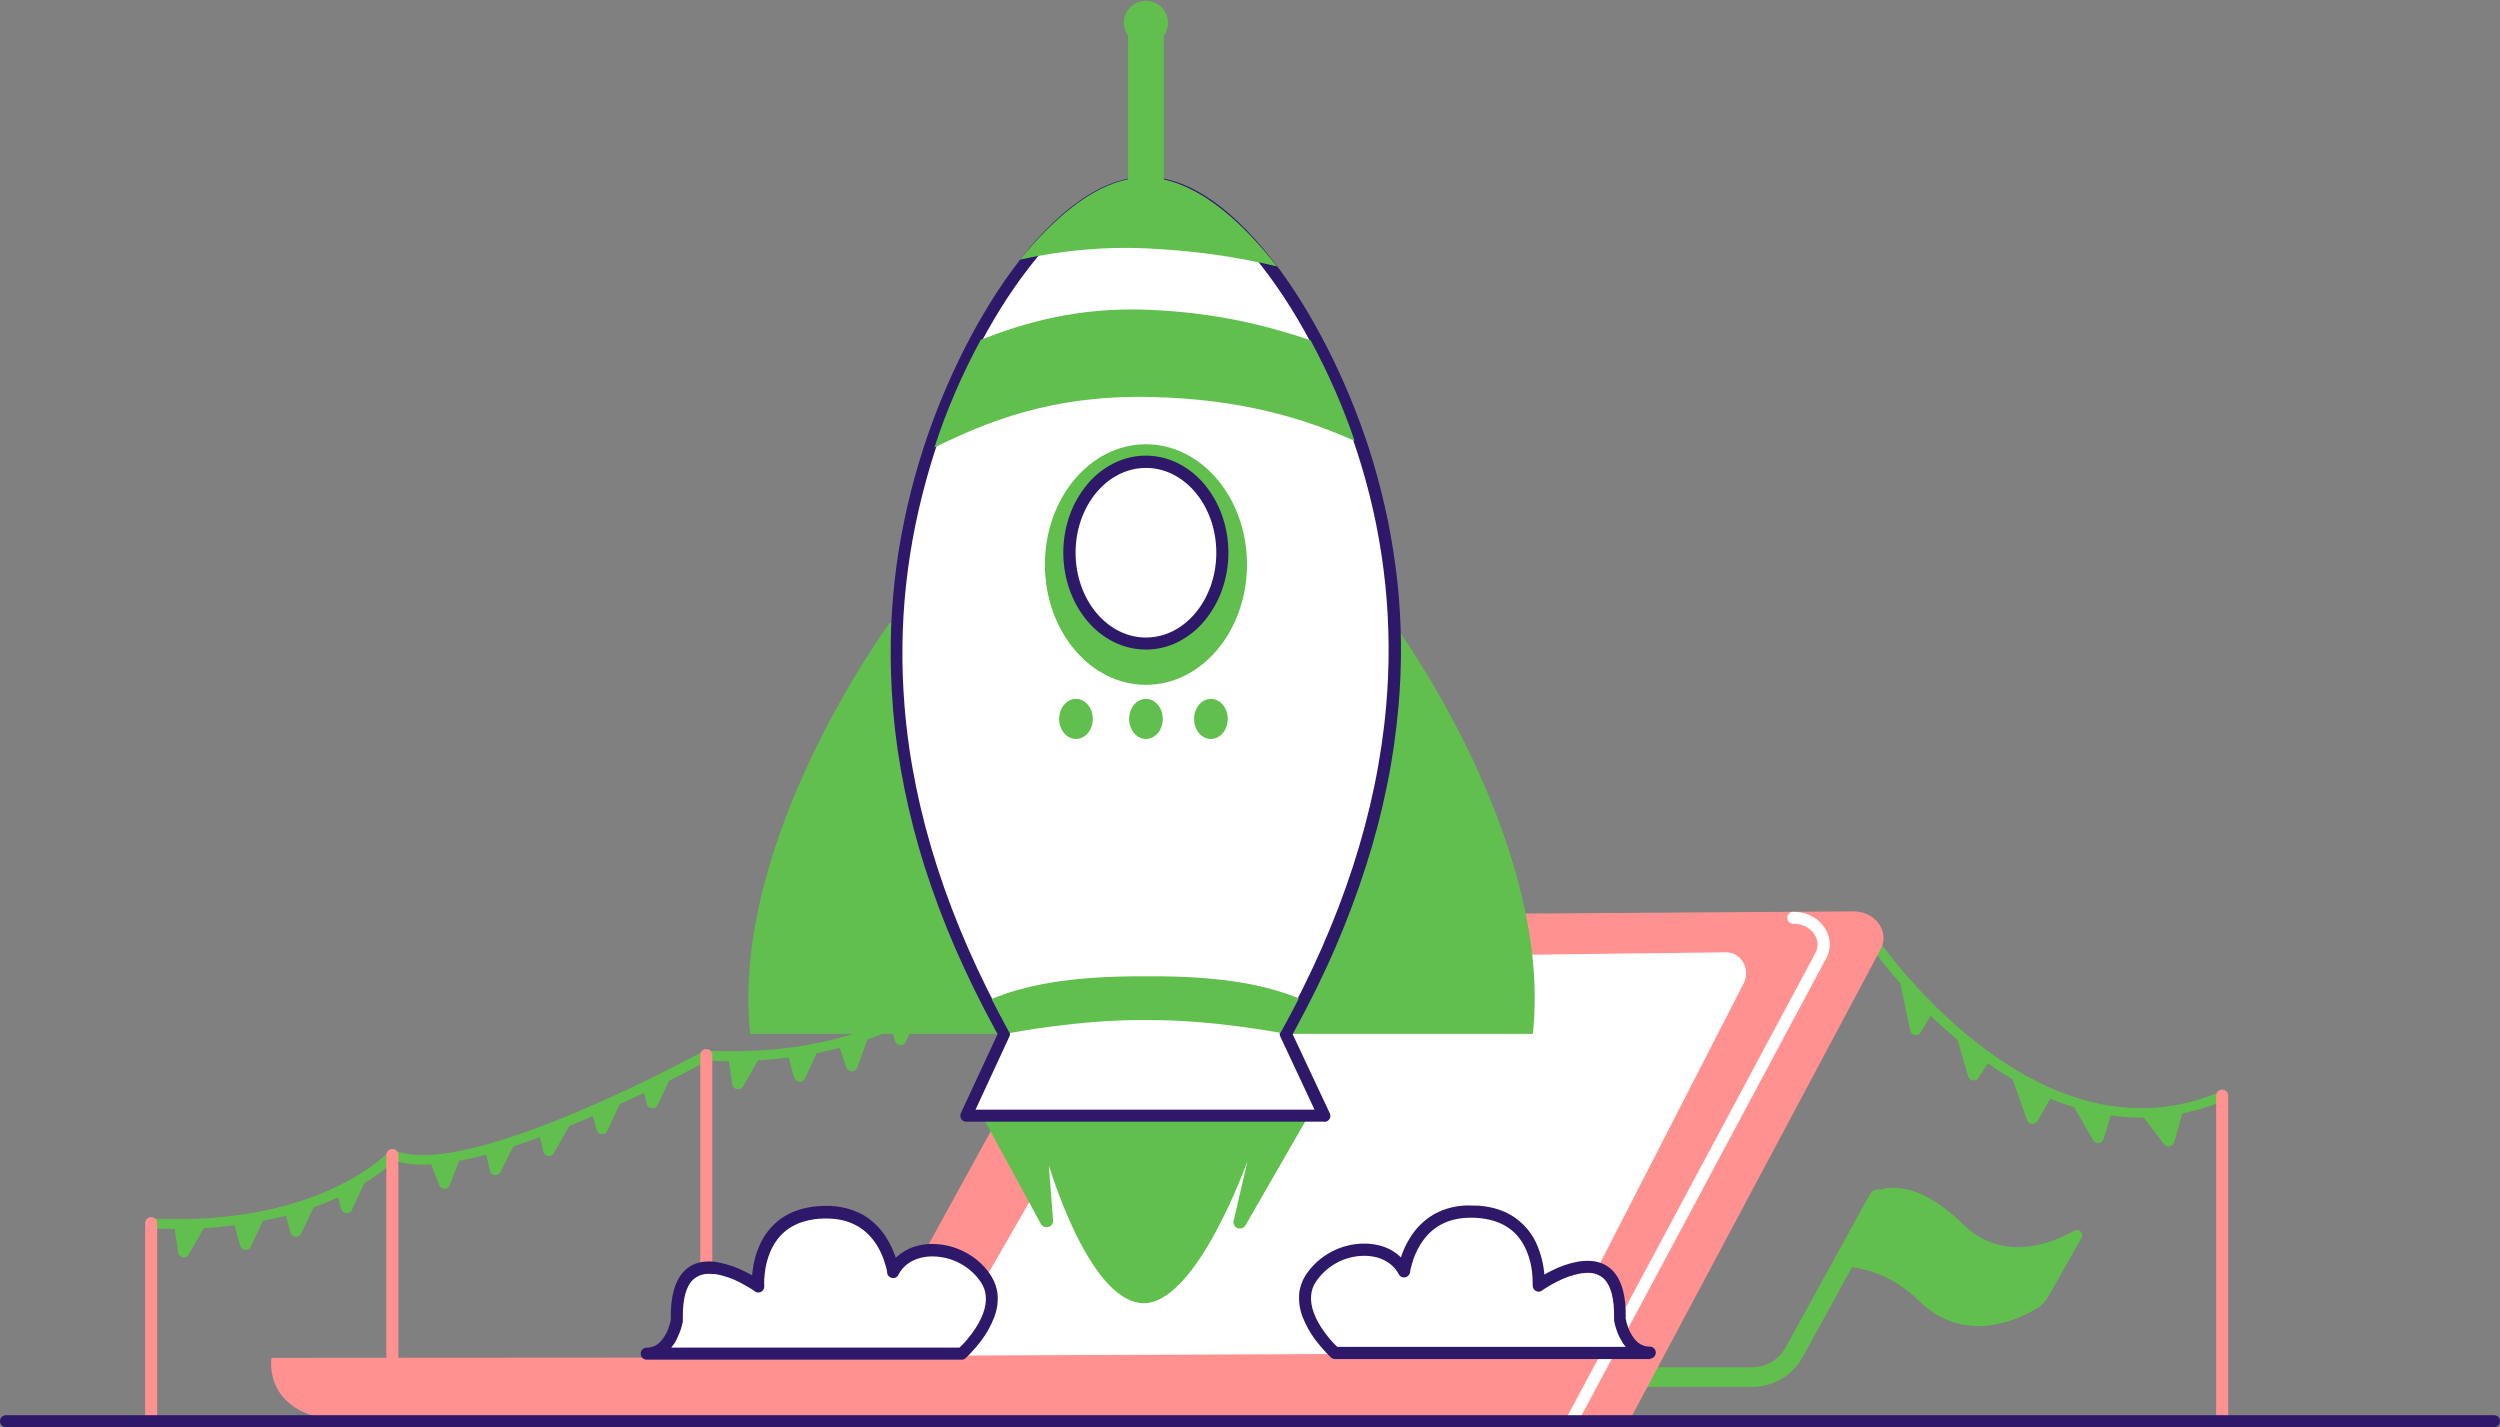 <?xml version="1.0" encoding="utf-8"?>
<!-- Generator: Adobe Illustrator 25.2.0, SVG Export Plug-In . SVG Version: 6.00 Build 0)  -->
<svg version="1.1" id="Ebene_1" xmlns="http://www.w3.org/2000/svg" xmlns:xlink="http://www.w3.org/1999/xlink" x="0px" y="0px"
	 viewBox="0 0 1247 711.9" style="enable-background:new 0 0 1247 711.9;" xml:space="preserve">
<rect x="0" y="0" width="1247" height="711.9" fill="#808080" stroke="none"/>
<style type="text/css">
	.st0{fill:#60BF4D;}
	.st1{fill:#FF9290;}
	.st2{fill:#FFFFFF;}
	.st3{fill:#2E186A;}
</style>
<g id="product_launch_solid_II" transform="translate(2.5)">
	<g id="product_launch_solid_II-2" transform="translate(-3)">
		<g id="product_launch_solid_II-3">
			<path id="flag" class="st0" d="M1035.1,613.9c-12.7,7.1-36.2,15.6-55.6-3.4c-20-19.5-34.3-19.1-41-17.2c-2.1-0.4-4.2,0.6-5.3,2.4
				l-42.1,76.5c-3.3,6-9.7,9.8-16.6,9.8H737.4c-2.7,0-4.9,2.2-4.9,4.9c0,2.7,2.2,4.9,4.9,4.9h137.1c10.5,0,20.1-5.7,25.2-14.9
				l24.6-44.8c9.2,1.2,21.7,5.3,33.4,16.8c22.6,22,49.1,9.6,58.8,3.7c2.4-1.4,4.3-3.5,5.7-5.9l16.5-29.1c0.8-1.2,0.4-2.9-0.8-3.7
				C1037,613.4,1036,613.4,1035.1,613.9z"/>
			<g id="flags" transform="translate(73 466)">
				<path id="Path" class="st0" d="M281.7,59.4c-0.6-1.2-2-1.8-3.2-1.2c-0.1,0-0.1,0.1-0.2,0.1c-0.4,0.2-4.6,2.8-22.9,11.9l-8.4,4.1
					c-39.9,19.2-98.8,43.6-122.7,33.5c-1-0.4-2.1-0.2-2.8,0.6c-0.1,0.1-8.7,9.4-27.5,18.2c-17.3,8.1-47.1,17.3-90.6,15.2
					c-1.3-0.1-2.4,0.9-2.5,2.2c0,0.2,0,0.4,0,0.6c0.2,1.2,1.2,2,2.4,2.1c3.9,0.2,7.6,0.3,11.3,0.3l1.8,11.8c0.2,1.5,1.7,2.6,3.2,2.4
					c0.8-0.1,1.6-0.6,2-1.4l7.6-13.2c5.3-0.3,10.4-0.8,15.3-1.4l2.8,10.2c0.4,1.5,2,2.4,3.6,1.9c0.8-0.2,1.4-0.7,1.7-1.4l6-12.9
					c4.1-0.8,7.9-1.7,11.5-2.6l2.3,8.5c0.4,1.5,2,2.4,3.6,1.9c0.8-0.2,1.4-0.7,1.7-1.4l6.2-13.2c4.2-1.4,8.2-3.1,12.2-5l1.6,5.9
					c0.4,1.5,2,2.4,3.6,1.9c0.8-0.2,1.4-0.7,1.7-1.4l6.2-13.4c5.4-3.2,10.5-7,15-11.3c5.1,1.8,11.3,2.3,18.3,1.9l4.2,10.4
					c0.6,1.4,2.2,2.1,3.6,1.6c0.7-0.3,1.3-0.9,1.6-1.7l4.6-12.1c4.4-0.8,8.9-1.8,13.5-3.1l1.9,8.1c0.3,1.5,1.8,2.4,3.3,2.1
					c0.8-0.2,1.6-0.7,1.9-1.5l6.5-12.8c4.4-1.4,8.8-3,13.2-4.6l1.7,7.3c0.4,1.5,1.9,2.5,3.4,2.1c0.8-0.2,1.4-0.7,1.8-1.3l7.8-13.7
					c3.9-1.6,7.8-3.2,11.7-4.9l1.9,7c0.4,1.5,2,2.4,3.6,1.9c0.8-0.2,1.4-0.7,1.7-1.4l6.2-13.4c4.2-1.9,8.2-3.8,12.1-5.7l1.5,5.7
					c0.4,1.5,2,2.4,3.6,1.9c0.8-0.2,1.4-0.7,1.7-1.4l5.7-12.2c15.5-7.8,18.4-9.6,19.9-10.4C281.9,61.8,282.1,60.5,281.7,59.4z"/>
				<path id="Path-2" class="st0" d="M400.8,24.1c-1-0.4-2.1-0.2-2.8,0.6c-0.1,0.1-8.7,9.4-27.5,18.2c-17.3,8.1-47.1,17.3-90.6,15.2
					c-1.3-0.1-2.4,0.9-2.5,2.2c0,0.2,0,0.4,0,0.6c0.2,1.2,1.2,2,2.4,2.1c3.9,0.2,7.6,0.3,11.3,0.3l1.7,11.6c0.2,1.6,1.7,2.7,3.3,2.4
					c0.9-0.1,1.6-0.7,2.1-1.4l7.4-13c5.3-0.3,10.4-0.8,15.3-1.4l2.7,10c0.4,1.5,2,2.4,3.6,2c0.8-0.2,1.5-0.8,1.8-1.5l5.9-12.7
					c4.1-0.8,7.9-1.7,11.5-2.6l3.2,9.6c0.5,1.5,2.2,2.4,3.7,1.9c0.8-0.3,1.5-0.9,1.8-1.8l5.1-13.9c4.2-1.4,8.2-3.1,12.2-5l1.5,5.7
					c0.4,1.5,2,2.4,3.6,2c0.8-0.2,1.5-0.8,1.8-1.5l6.1-13.1c5.4-3.2,10.5-7,15-11.3"/>
				<path id="Path-3" class="st0" d="M1037.9,80.1c-0.4-1.2-1.8-1.9-3-1.5c-0.1,0-0.1,0-0.2,0.1c-38.5,16.1-79,8-120.3-23.9
					c-31.1-24-50.9-53.3-51.1-53.5c-0.8-1.1-2.3-1.4-3.4-0.7c-1.1,0.8-1.4,2.3-0.7,3.4c5,7.2,10.4,14,16.2,20.5l4.9,23.5
					c0.3,1.6,1.9,2.6,3.4,2.2c0.8-0.2,1.5-0.6,1.9-1.3l4.9-8.3c4.2,4.1,8.7,8.2,13.5,12.2l5.2,18.1c0.4,1.5,2,2.4,3.6,1.9
					c0.7-0.2,1.3-0.6,1.6-1.2l4.6-7.2c4.1,2.9,8.2,5.5,12.4,8l7.2,20.3c0.5,1.5,2.2,2.3,3.7,1.7c0.6-0.2,1.2-0.7,1.5-1.2l6.4-11.2
					c3.9,1.7,7.9,3.1,11.9,4.3l9.4,16.4c0.8,1.4,2.6,1.9,4,1c0.6-0.4,1.1-1,1.3-1.6l3.5-11.7c5.1,0.7,10.2,1.1,15.3,1.1h1.2
					l10.1,13.2c1,1.3,2.8,1.5,4.1,0.5c0.5-0.4,0.8-0.9,1-1.5l4.1-14.3c6.9-1.4,13.7-3.5,20.2-6.2
					C1037.6,82.8,1038.3,81.4,1037.9,80.1z"/>
				<path id="Path-4" class="st1" d="M2.9,141.1c1.6,0,2.9,1.2,3,2.8l0,0.2v98.8c0,1.7-1.3,3-3,3c-1.6,0-2.9-1.2-3-2.8l0-0.2v-98.8
					C-0.1,142.4,1.2,141.1,2.9,141.1z"/>
				<path id="Path-5" class="st1" d="M123.2,107.1c1.6,0,2.9,1.2,3,2.8l0,0.2v131.2c0,1.7-1.3,3-3,3c-1.6,0-2.9-1.2-3-2.8l0-0.2
					V110.1C120.2,108.4,121.5,107.1,123.2,107.1z"/>
				<path id="Path-6" class="st1" d="M279.8,57.3c1.6,0,2.9,1.2,3,2.8l0,0.2v180.8c0,1.7-1.3,3-3,3c-1.6,0-2.9-1.2-3-2.8l0-0.2V60.3
					C276.8,58.6,278.1,57.3,279.8,57.3z"/>
				<path id="Path-7" class="st1" d="M1035.9,77.5c1.6,0,2.9,1.2,3,2.8l0,0.2v162.4c0,1.7-1.3,3-3,3c-1.6,0-2.9-1.2-3-2.8l0-0.2
					V80.5C1032.9,78.8,1034.2,77.5,1035.9,77.5z"/>
			</g>
			<g id="laptop_1_" transform="translate(135 454)">
				<path id="laptop" class="st1" d="M789.9,0.6L427.9,3c-5.5-0.1-10.7,2.8-13.4,7.6L297.7,223.1L0.9,223.3c0,0-5.1,29.8,37.6,31.6
					l640-0.8l125-234.5C808.3,10.7,800.9,0.5,789.9,0.6z"/>
				<path id="screen" class="st2" d="M334.9,222.2l305.7-1.3l94.6-184.3c3.7-7.1-1.2-15.7-8.8-15.6l-277.8,3.4L334.9,222.2z"/>
				<path id="Path-8" class="st2" d="M760,0.8c13.1-0.1,22,12.1,16.5,23.1l-0.2,0.3L652.5,255.5c-0.8,1.5-2.6,2-4.1,1.2
					c-1.4-0.7-2-2.5-1.3-3.9l0.1-0.2L771,21.4c3.6-6.8-2.1-14.7-11-14.6c-1.7,0-3-1.3-3-3S758.3,0.8,760,0.8z"/>
			</g>
			<g id="rocket_3_" transform="translate(373)">
				<path id="Path-9" class="st0" d="M113.2,548.9l33.5,61.6c0.9,1.6,2.9,2.1,4.5,1.2c1-0.6,1.6-1.6,1.6-2.8l-2.2-28
					c0,0,19.6,67.4,46.5,69.1c26.9,1.7,52.7-71,52.7-71l-7.1,30.5c0,1.8,1.4,3.3,3.2,3.3c1.2,0,2.3-0.6,2.9-1.7l35.8-62.2"/>
				<path id="Path-10" class="st0" d="M71.3,310.7c0,0-79.9,108.2-69.6,205H178V308.4L71.3,310.7z"/>
				<path id="Path-11" class="st0" d="M322.5,310.7c0,0,79.9,108.2,69.6,205H215.8V308.4L322.5,310.7z"/>
				<path id="Path-12" class="st2" d="M268.8,515.7c67.7-121.7,60.3-218.3,40.6-284.5c-19.8-66.2-66.2-140-110.3-140
					s-90.5,73.8-110.3,140S60.7,394,128.4,515.7l-18.9,40.8H288L268.8,515.7L268.8,515.7z"/>
				<path id="Path_2_" class="st3" d="M288,559.5H109.5c-1.7,0-3-1.3-3-3c0-0.4,0.1-0.9,0.3-1.3l18.3-39.4l-1.1-2
					c-7.5-13.7-14.2-27.5-20.1-41c-5.7-13.1-10.7-26.6-15.1-40.2c-4.1-12.9-7.5-26.1-10.2-39.4c-2.6-12.8-4.5-25.7-5.6-38.7
					l-0.1-1.6c-0.9-10.6-1.2-21.4-1.1-31.9c0.1-10.3,0.8-20.7,1.9-30.9c1.1-10,2.7-20.2,4.8-30.2c2-9.8,4.5-19.7,7.5-29.6
					c10.4-34.7,27.3-69.6,46.5-95.7c10.9-14.9,22.1-26.4,33.2-34.2c11.4-8.1,22.7-12.2,33.5-12.2s22,4.1,33.5,12.2
					c11.1,7.9,22.3,19.4,33.2,34.2c19.2,26.2,36.1,61.1,46.5,95.7c2.9,9.8,5.4,19.7,7.4,29.5c2,10,3.6,20.1,4.7,30.2
					c1.1,10.2,1.7,20.7,1.8,31c0.1,10.5-0.3,21.3-1.3,32c-1.2,13.1-3,26.1-5.7,39c-2.7,13.4-6.2,26.7-10.4,39.8
					c-4.4,13.8-9.5,27.3-15.2,40.6c-5.9,13.7-12.8,27.6-20.3,41.4l-1.1,2.1l18.5,39.4c0.4,0.9,0.4,2-0.1,2.8
					c-0.5,0.9-1.4,1.4-2.4,1.5L288,559.5z M199.1,94.2c-9.7,0-19.9,3.9-30.6,11.5c-10.4,7.5-21,18.4-31.3,32.5
					c-18.8,25.6-35.4,59.8-45.6,93.9c-12,40.2-16.2,79.6-12.9,120.3c4.3,52.9,21.9,107.3,52.2,161.9c0.5,0.8,0.5,1.8,0.1,2.7
					l-16.9,36.5h169.1L266.1,517c-0.4-0.8-0.4-1.7,0-2.6l0.1-0.2c30.4-54.6,48.1-109.1,52.7-161.9c3.6-40.5-0.6-81.4-12.4-120.3
					c-10.2-34.1-26.8-68.3-45.6-93.9c-10.3-14.1-20.9-25-31.3-32.5C219,98.1,208.8,94.2,199.1,94.2z"/>
				<ellipse id="Oval" class="st0" cx="199.1" cy="281.6" rx="50.4" ry="60"/>
				<ellipse id="Oval-2" class="st0" cx="199.1" cy="358.6" rx="8.4" ry="10"/>
				<ellipse id="Oval-3" class="st0" cx="231.5" cy="358.6" rx="8.4" ry="10"/>
				<ellipse id="Oval-4" class="st0" cx="164.2" cy="358.6" rx="8.4" ry="10"/>
				<ellipse id="Oval-5" class="st2" cx="199.1" cy="275.7" rx="38.1" ry="45.3"/>
				<path id="Oval_2_" class="st3" d="M199.1,324c-5.6,0-11.1-1.3-16.1-3.8c-5-2.5-9.5-6.1-13.1-10.4c-3.8-4.5-6.8-9.8-8.8-15.4
					c-4.3-12.1-4.3-25.4,0-37.5c2-5.6,5-10.8,8.8-15.4c3.6-4.3,8-7.8,13.1-10.4c10.1-5.1,22-5.1,32.1,0c5,2.5,9.5,6.1,13.1,10.4
					c3.8,4.5,6.8,9.8,8.8,15.4c4.3,12.1,4.3,25.4,0,37.5c-2,5.6-5,10.8-8.8,15.4c-3.6,4.3-8,7.8-13.1,10.4
					C210.2,322.7,204.7,324,199.1,324z M199.1,233.4c-19.4,0-35.1,19-35.1,42.3s15.7,42.3,35.1,42.3s35.1-19,35.1-42.3
					C234.2,252.4,218.5,233.4,199.1,233.4z"/>
				<path id="Path-13" class="st0" d="M208,89.5V17.9c1.4-1.9,2.1-4.2,2.1-6.5c0-6.1-4.9-11-11-11s-11,4.9-11,11
					c0,2.3,0.7,4.6,2.1,6.5v71.5c-18.5,3.8-37,19.3-53.9,40.1c22-4.9,44.5-6.8,67-5.4c20.6,1.1,41.1,4,61.2,8.8
					C247,110.5,227.4,93.7,208,89.5z"/>
				<path id="Path-14" class="st0" d="M281.2,169.7c-22.1-7.4-47.5-13.9-81.6-15.2c-34.8-1.3-61.2,6.5-82.9,15
					c-9.3,17.2-17.1,35.1-23.1,53.7c26-12.7,57.9-26.1,106.8-25.2c46.5,0.8,78.5,11.1,102.8,21.9
					C297.3,202.6,289.9,185.8,281.2,169.7z"/>
				<path id="Path-15" class="st0" d="M266.2,515.2c3.2-5.8,6.3-11.5,9.2-17.2c-15.3-6.2-37.3-11.4-76.4-11
					c-39.5-0.3-61.6,5-76.9,11.3c2.9,5.6,5.9,11.3,9,17c0,0,34.7-6.8,67.8-6.5C231.5,508.5,266.2,515.2,266.2,515.2z"/>
			</g>
			<g id="clouds" transform="translate(320 601)">
				<path id="cloud_1_" class="st2" d="M503.6,73.9H346.4c0,0-22.6-20.3-12.2-36.9s37.7-20.6,46.6-3.8c0,0,3.9-32.1,36.8-29.6
					c33,2.5,30.4,36.8,30.4,36.8s41.7-29.5,40.6,16.6C488.5,56.9,491.1,73.9,503.6,73.9z"/>
				<path id="cloud_2_" class="st3" d="M503.6,76.9H346.4c-0.7,0-1.5-0.3-2-0.8c-0.3-0.3-1-0.9-2-2l-0.5-0.5c-1.9-2-3.7-4.2-5.4-6.4
					c-2.6-3.5-4.7-7.3-6.3-11.4c-1.4-3.6-1.9-7.4-1.7-11.3c0.3-3.3,1.4-6.4,3.1-9.2c3.2-5,7.7-9.1,13-11.9
					c5.1-2.7,10.7-4.1,16.4-4.1c3.3,0,6.6,0.5,9.8,1.6c3.1,1.1,5.9,2.8,8.2,5l0.3,0.3l0.2-0.7c1-2.9,2.2-5.6,3.8-8.2l0.4-0.7
					c3-5,7.2-9.1,12.2-12c5.5-3,11.7-4.5,18-4.3c1.3,0,2.6,0.1,3.9,0.1l0.5,0c7.2,0.6,13.4,2.7,18.3,6.3c4.8,3.5,8.6,8.3,10.8,13.8
					c1.6,3.9,2.7,7.9,3.2,12.1c0.1,0.7,0.2,1.5,0.2,2.2v0l0.6-0.4c0.8-0.4,1.5-0.8,2.3-1.2l0.8-0.4c4.1-2.1,8.6-3.7,13.1-4.5
					c1.6-0.3,3.2-0.4,4.8-0.4c5.1,0,9.3,1.6,12.4,4.8c4.6,4.7,6.9,12.8,6.6,24l0,0.1l0.1,0.4c0.1,0.4,0.2,0.9,0.3,1.4
					c0.5,1.8,1.1,3.6,2,5.2c2.4,4.6,5.5,6.9,9.6,6.9l0.2,0c1.7,0.1,2.9,1.5,2.8,3.2c-0.1,1.5-1.3,2.7-2.8,2.8L503.6,76.9L503.6,76.9
					z M361,25.4c-9.8,0-18.9,5-24.3,13.2c-1.3,2-2,4.2-2.2,6.5c-0.5,5.5,1.8,11.7,6.8,18.6c1.5,2,3.1,4,4.9,5.8
					c0.4,0.4,0.7,0.7,1.1,1.1l0.3,0.2h143.8l-0.4-0.5c-0.8-1-1.5-2.1-2.1-3.3l-0.2-0.3c-1.1-2-1.9-4.2-2.5-6.4
					c-0.2-0.7-0.4-1.5-0.5-2.1l0-0.2c0-0.2-0.1-0.3-0.1-0.5l0-0.2l0-0.2v-0.4v-0.1l0-0.9c0.1-9-1.6-15.3-4.9-18.7l-0.2-0.2
					c-2.2-2-5.1-3-8-2.9c-1.2,0-2.5,0.1-3.7,0.3c-4,0.8-7.9,2.1-11.5,4c-1.9,0.9-3.7,2-5.5,3.1c-0.3,0.2-0.7,0.4-1,0.6l-0.7,0.5
					l-0.5,0.4c-0.5,0.3-1,0.5-1.6,0.5c-0.8,0-1.7-0.4-2.2-1c-0.6-0.6-0.8-1.4-0.8-2.3l0-0.2l0-0.4c0-2-0.1-4-0.3-5.9
					c-0.4-3.6-1.3-7.1-2.7-10.5c-4.3-10.2-12.4-15.6-24.6-16.5c-1.2-0.1-2.3-0.1-3.4-0.1c-11.1,0-19.6,4.5-25.1,13.5
					c-1.8,3-3.2,6.1-4.1,9.5c-0.3,1.1-0.6,2.1-0.8,3.1c-0.1,0.4-0.1,0.7-0.1,0.8l-0.1,0.4c-0.2,1.4-1.5,2.5-3,2.5
					c-1.1,0-2.1-0.6-2.6-1.6l-0.2-0.4C374.8,28.6,368.6,25.4,361,25.4z"/>
				<path id="cloud" class="st2" d="M3.1,74.2h157.2c0,0,22.6-20.3,12.2-36.9s-37.7-20.6-46.6-3.8c0,0-3.9-32.1-36.8-29.6
					c-33,2.5-30.4,36.8-30.4,36.8S17,11.2,18.1,57.3C18.2,57.2,15.6,74.1,3.1,74.2z"/>
				<path id="cloud_2_2" class="st3" d="M160.3,77.2H3.1c-1.7,0-3-1.3-3-3c0-1.7,1.3-3,3-3l0,0l0.3,0c3.8-0.1,6.8-2.3,9.1-6.6
					l0.2-0.3c0.9-1.7,1.5-3.4,2-5.2c0.2-0.6,0.3-1.2,0.4-1.7l0-0.3l0-0.5c-0.2-11,2.1-18.9,6.7-23.6c3.1-3.2,7.3-4.8,12.3-4.8
					c1.5,0,2.9,0.1,4.3,0.4l0.5,0.1c4.6,0.9,9,2.4,13.1,4.5c1,0.5,2.1,1.1,3.1,1.6l0.6,0.4l0-0.6c0-0.4,0.1-0.7,0.1-1.1l0.1-0.6
					c0.5-4.2,1.5-8.2,3.2-12.1c2.3-5.6,6.1-10.4,11-14c5-3.5,11.3-5.6,18.7-6.2l0.6,0c1.1-0.1,2.2-0.1,3.3-0.1
					c6.3-0.1,12.5,1.4,18,4.3c5,2.9,9.2,7,12.2,12c1.7,2.8,3.1,5.8,4.2,8.9l0.2,0.7l0.3-0.3c2.4-2.2,5.2-3.9,8.2-5
					c3.1-1.1,6.5-1.7,9.8-1.6c5.6,0,11.2,1.4,16.1,4c5.2,2.6,9.7,6.6,12.9,11.5l0.4,0.6c1.7,2.8,2.8,5.9,3.1,9.2
					c0.3,3.8-0.3,7.7-1.7,11.3c-1.6,4.1-3.7,7.9-6.3,11.4c-1.7,2.3-3.5,4.4-5.4,6.4c-1.1,1.2-1.9,1.9-2.3,2.3l-0.2,0.2
					C161.8,76.9,161,77.2,160.3,77.2z M34.2,34.4c-2.9-0.1-5.8,0.9-8,2.9c-3.5,3.3-5.2,9.7-5.1,18.9l0,0.9l0,0.1v0.3l0,0.2l0,0.2
					c0,0.1,0,0.2,0,0.3l-0.1,0.4c-0.1,0.6-0.3,1.4-0.5,2.1C19.9,62.9,19,65,18,67.1c-0.7,1.5-1.6,2.8-2.7,4.1l0,0h143.8
					c0.2-0.2,0.3-0.3,0.5-0.5l0.6-0.6l0.3-0.3c1.8-1.8,3.4-3.8,4.9-5.8c5-6.9,7.3-13.1,6.8-18.6c-0.2-2.3-1-4.6-2.2-6.5
					c-5.4-8.2-14.5-13.1-24.3-13.2c-7.8,0-14.1,3.3-17.1,9.2l-0.1,0.2c-0.5,0.9-1.5,1.5-2.5,1.4c-1.5,0-2.8-1.1-3-2.6l0-0.3
					l-0.1-0.7c-0.2-1-0.4-2-0.8-3.1c-0.9-3.3-2.3-6.5-4.1-9.5c-5.5-8.9-14-13.5-25.1-13.5c-1.1,0-2.3,0-3.4,0.1l-0.5,0
					C76.9,8,69,13.4,64.7,23.4c-1.4,3.3-2.3,6.9-2.7,10.5c-0.3,2.1-0.4,4.2-0.3,6.3l0,0.5c0,0.8-0.3,1.6-0.8,2.1
					c-0.6,0.6-1.4,0.9-2.2,0.9c-0.6,0-1.2-0.2-1.7-0.6l-0.4-0.3l-0.7-0.5l-0.1,0l-0.2-0.2l-0.7-0.4c-1.8-1.1-3.6-2.1-5.5-3.1
					c-3.6-1.9-7.5-3.2-11.5-4C36.7,34.5,35.4,34.4,34.2,34.4z"/>
			</g>
			<path id="line" class="st3" d="M1244.5,705.9c1.7,0,3,1.3,3,3c0,1.6-1.2,2.9-2.8,3l-0.2,0H3.5c-1.7,0-3-1.3-3-3
				c0-1.6,1.2-2.9,2.8-3l0.2,0H1244.5z"/>
		</g>
	</g>
</g>
</svg>
